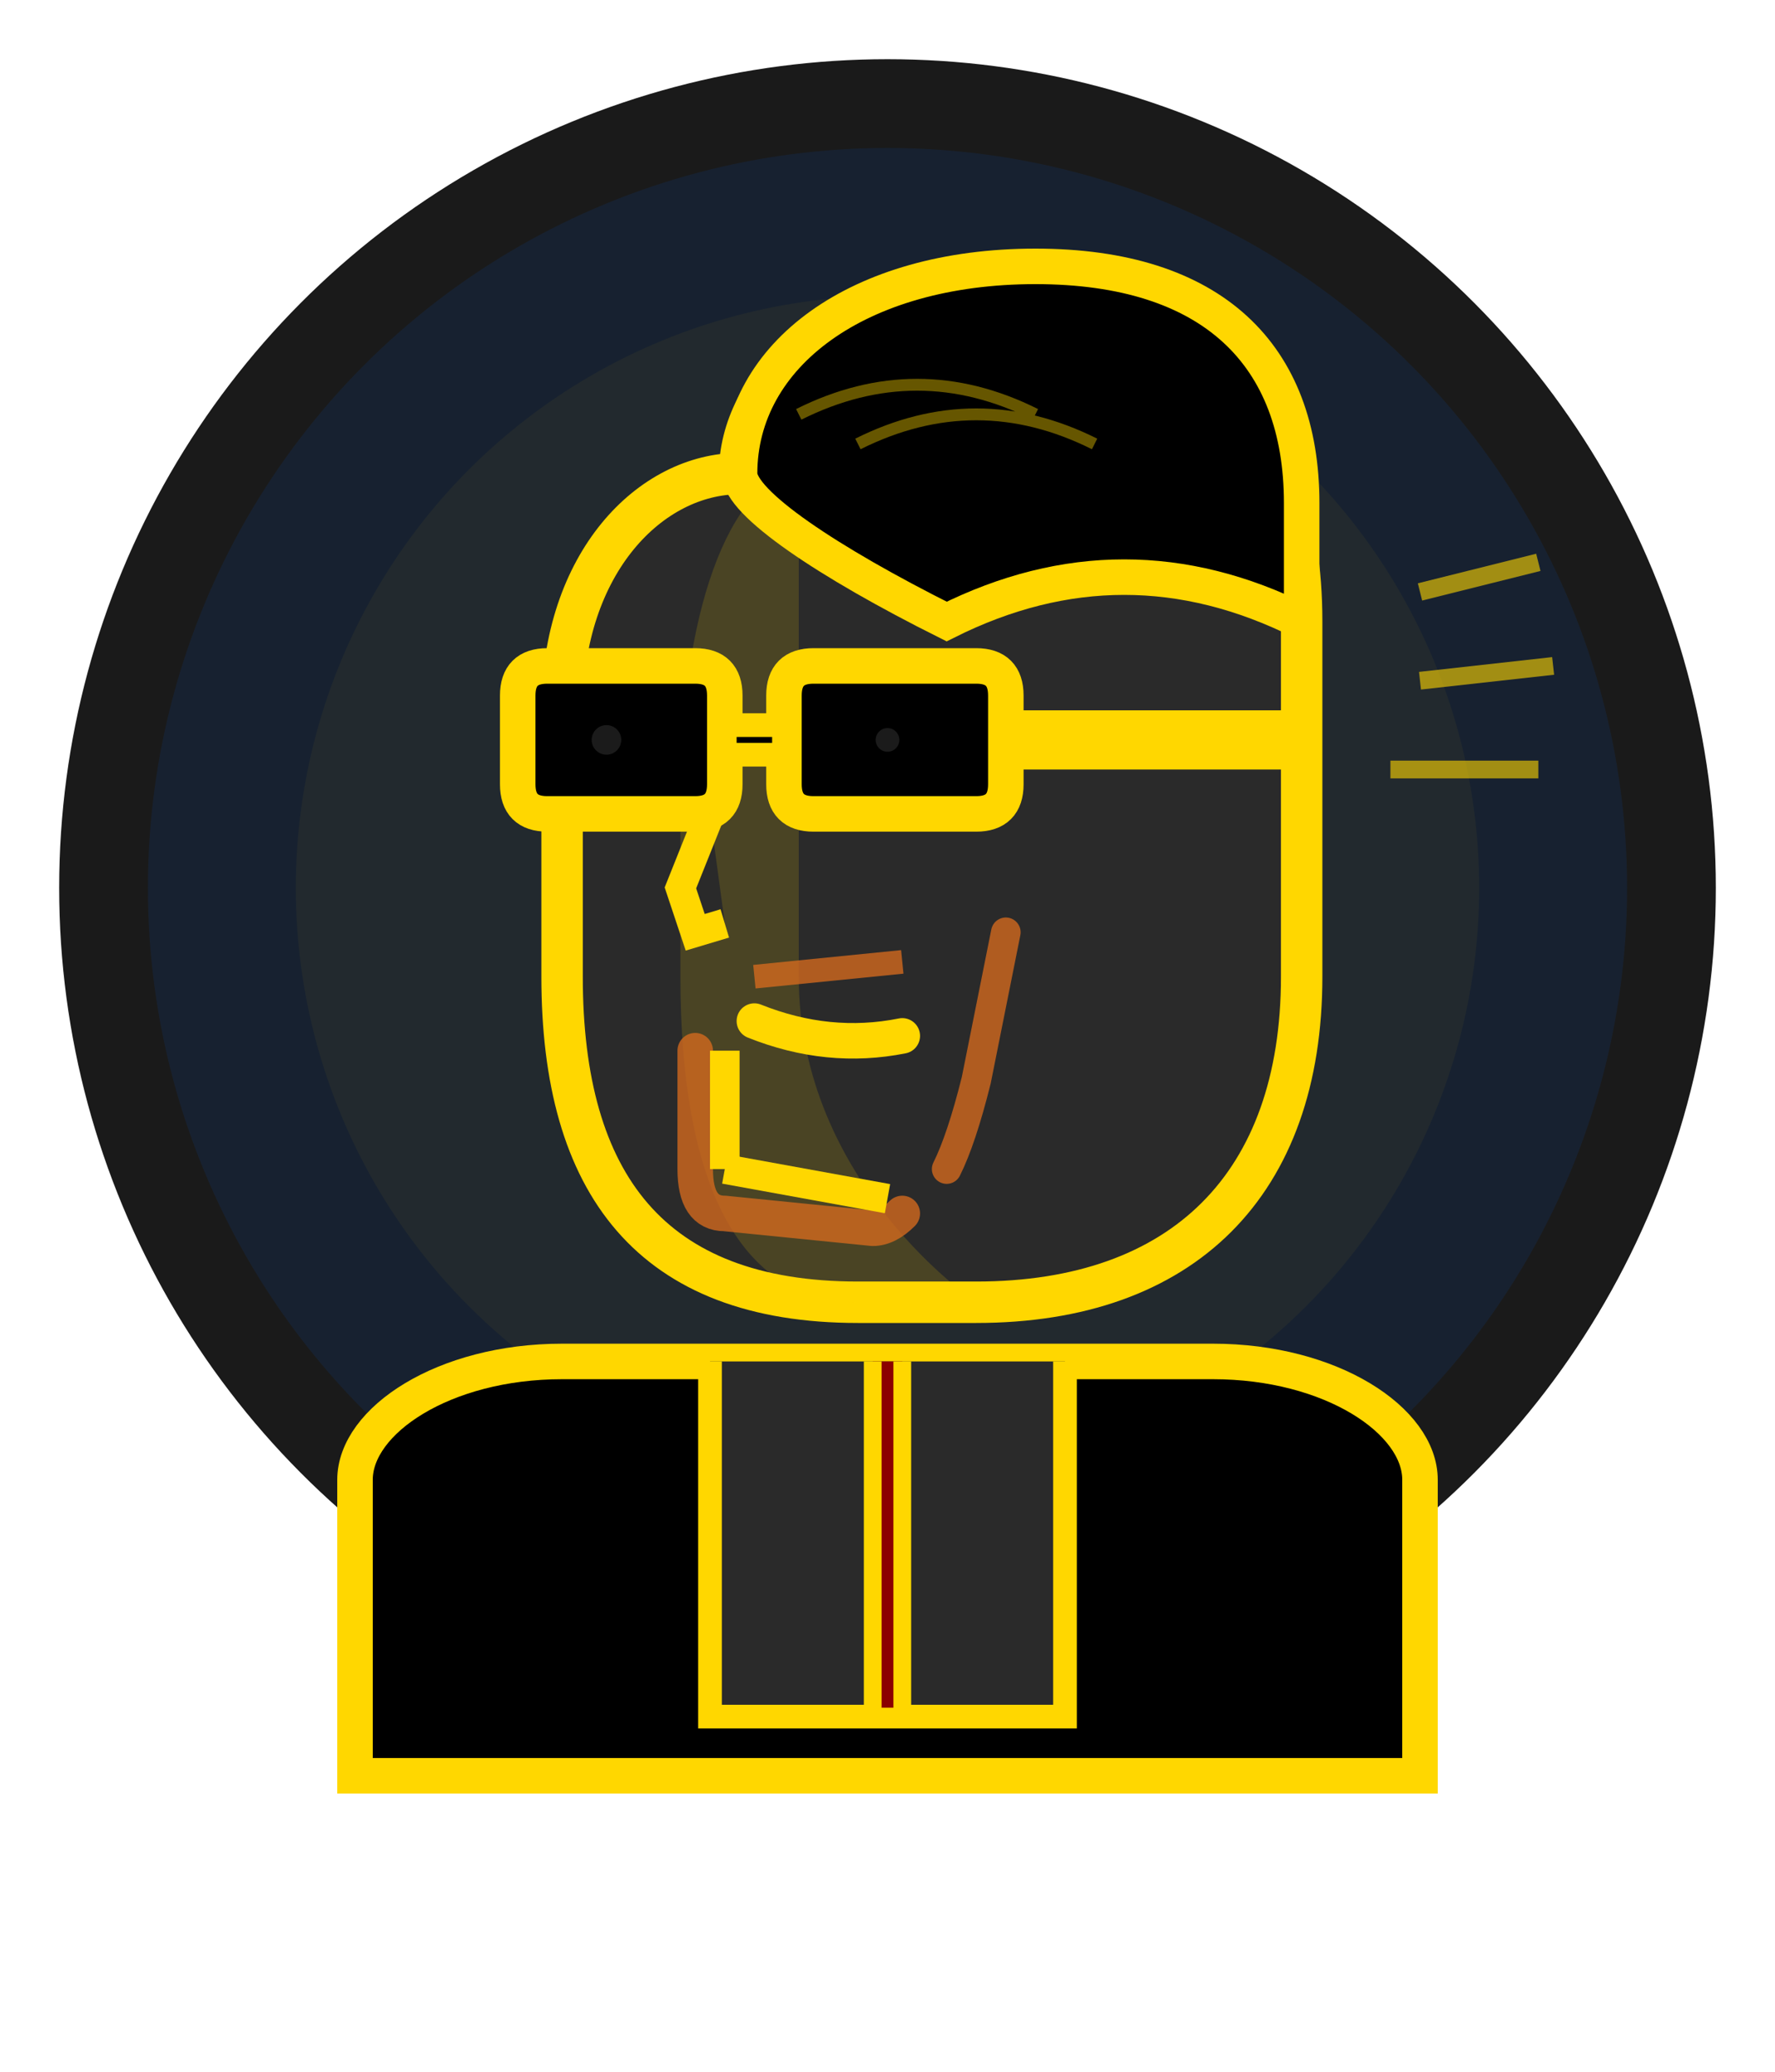 <svg viewBox="0 0 600 700" xmlns="http://www.w3.org/2000/svg">
    <!-- Dark circular background -->
    <circle cx="300" cy="300" r="280" fill="#1a1a1a"/>
    <circle cx="300" cy="300" r="250" fill="#0066FF" opacity="0.1"/>
    <circle cx="300" cy="300" r="200" fill="#FFD700" opacity="0.05"/>
    
    <!-- Main portrait group -->
    <g transform="translate(150, 80)">
        <!-- Shoulders and body base -->
        <path d="M-30 420 C-30 400 0 380 40 380 L260 380 C300 380 330 400 330 420 L330 520 L-30 520 Z" 
              fill="#000" stroke="#FFD700" stroke-width="12"/>
        
        <!-- Simple shirt -->
        <path d="M90 380 L90 500 L210 500 L210 380" 
              fill="#2a2a2a" stroke="#FFD700" stroke-width="8"/>
        
        <!-- Simple tie -->
        <path d="M145 380 L145 500 L155 500 L155 380" 
              fill="#8B0000" stroke="#FFD700" stroke-width="6"/>
        
        <!-- Face outline - 3/4 view -->
        <path d="M100 80 C100 50 130 20 180 20 C250 20 290 60 290 130 L290 250 C290 320 250 360 180 360 L140 360 C70 360 40 320 40 250 L40 160 C40 110 70 80 100 80" 
              fill="#2a2a2a" stroke="#FFD700" stroke-width="14"/>
        
        <!-- Face highlight for dimension -->
        <path d="M120 80 C100 80 80 120 80 190 L80 250 C80 320 100 360 140 360 L180 360 C180 360 120 320 120 250 Z" 
              fill="#FFD700" opacity="0.15"/>
        
        <!-- Hair -->
        <path d="M100 80 C100 40 140 10 200 10 C260 10 290 40 290 90 L290 130 C250 110 210 110 170 130 C130 110 100 90 100 80" 
              fill="#000" stroke="#FFD700" stroke-width="12"/>
        <!-- Hair texture lines -->
        <path d="M120 60 Q160 40 200 60 M140 70 Q180 50 220 70" 
              fill="none" stroke="#FFD700" stroke-width="4" opacity="0.4"/>
        
        <!-- Black sunglasses - wayfarer style properly centered -->
        <g id="wayfarers-dark">
            <!-- Left lens (partial view) -->
            <path d="M25 155 L25 185 Q25 195 35 195 L85 195 Q95 195 95 185 L95 155 Q95 145 85 145 L35 145 Q25 145 25 155" 
                  fill="#000" stroke="#FFD700" stroke-width="12"/>
            <!-- Right lens (main view) -->
            <path d="M115 155 L115 185 Q115 195 125 195 L180 195 Q190 195 190 185 L190 155 Q190 145 180 145 L125 145 Q115 145 115 155" 
                  fill="#000" stroke="#FFD700" stroke-width="12"/>
            <!-- Bridge centered over nose -->
            <rect x="95" y="165" width="20" height="10" fill="#000" stroke="#FFD700" stroke-width="8"/>
            <!-- Temple/stem - straight to face edge -->
            <rect x="190" y="165" width="100" height="10" fill="#000" stroke="#FFD700" stroke-width="10"/>
            
            <!-- Dark lenses with wayfarer shape -->
            <path d="M32 160 L32 183 Q32 188 37 188 L83 188 Q88 188 88 183 L88 160 Q88 155 83 155 L37 155 Q32 155 32 160" 
                  fill="#000" opacity="0.95"/>
            <path d="M122 160 L122 183 Q122 188 127 188 L178 188 Q183 188 183 183 L183 160 Q183 155 178 155 L127 155 Q122 155 122 160" 
                  fill="#000" opacity="0.95"/>
            <!-- Lens reflection -->
            <circle cx="55" cy="170" r="5" fill="#444" opacity="0.4"/>
            <circle cx="150" cy="170" r="4" fill="#444" opacity="0.4"/>
        </g>
        
        <!-- Nose - profile -->
        <path d="M90 195 L80 220 L85 235 L95 232" 
              fill="#2a2a2a" stroke="#FFD700" stroke-width="10"/>
        
        <!-- Mouth -->
        <path d="M105 265 Q130 275 155 270" fill="none" stroke="#FFD700" stroke-width="12" stroke-linecap="round"/>
        
        <!-- Goatee suggestion with thick lines -->
        <!-- Right side line following face shadow curve -->
        <path d="M190 235 Q185 260 180 285 Q175 305 170 315" 
              fill="none" stroke="#D2691E" stroke-width="10" opacity="0.8" stroke-linecap="round"/>
        <!-- Line above lip below nose -->
        <line x1="105" y1="250" x2="155" y2="245" stroke="#D2691E" stroke-width="8" opacity="0.8"/>
        <!-- Connected chin lines forming goatee outline -->
        <path d="M85 275 L85 315 Q85 330 95 330 L145 335 Q150 335 155 330" 
              fill="none" stroke="#D2691E" stroke-width="12" opacity="0.8" stroke-linecap="round"/>
        
        <!-- Clean jaw line -->
        <line x1="95" y1="275" x2="95" y2="315" stroke="#FFD700" stroke-width="10"/>
        <line x1="95" y1="315" x2="150" y2="325" stroke="#FFD700" stroke-width="10"/>
    </g>
    
    <!-- Subtle comic book elements -->
    <g opacity="0.6">
        <line x1="480" y1="200" x2="520" y2="190" stroke="#FFD700" stroke-width="6"/>
        <line x1="480" y1="230" x2="525" y2="225" stroke="#FFD700" stroke-width="6"/>
        <line x1="470" y1="260" x2="520" y2="260" stroke="#FFD700" stroke-width="6"/>
    </g>
</svg>